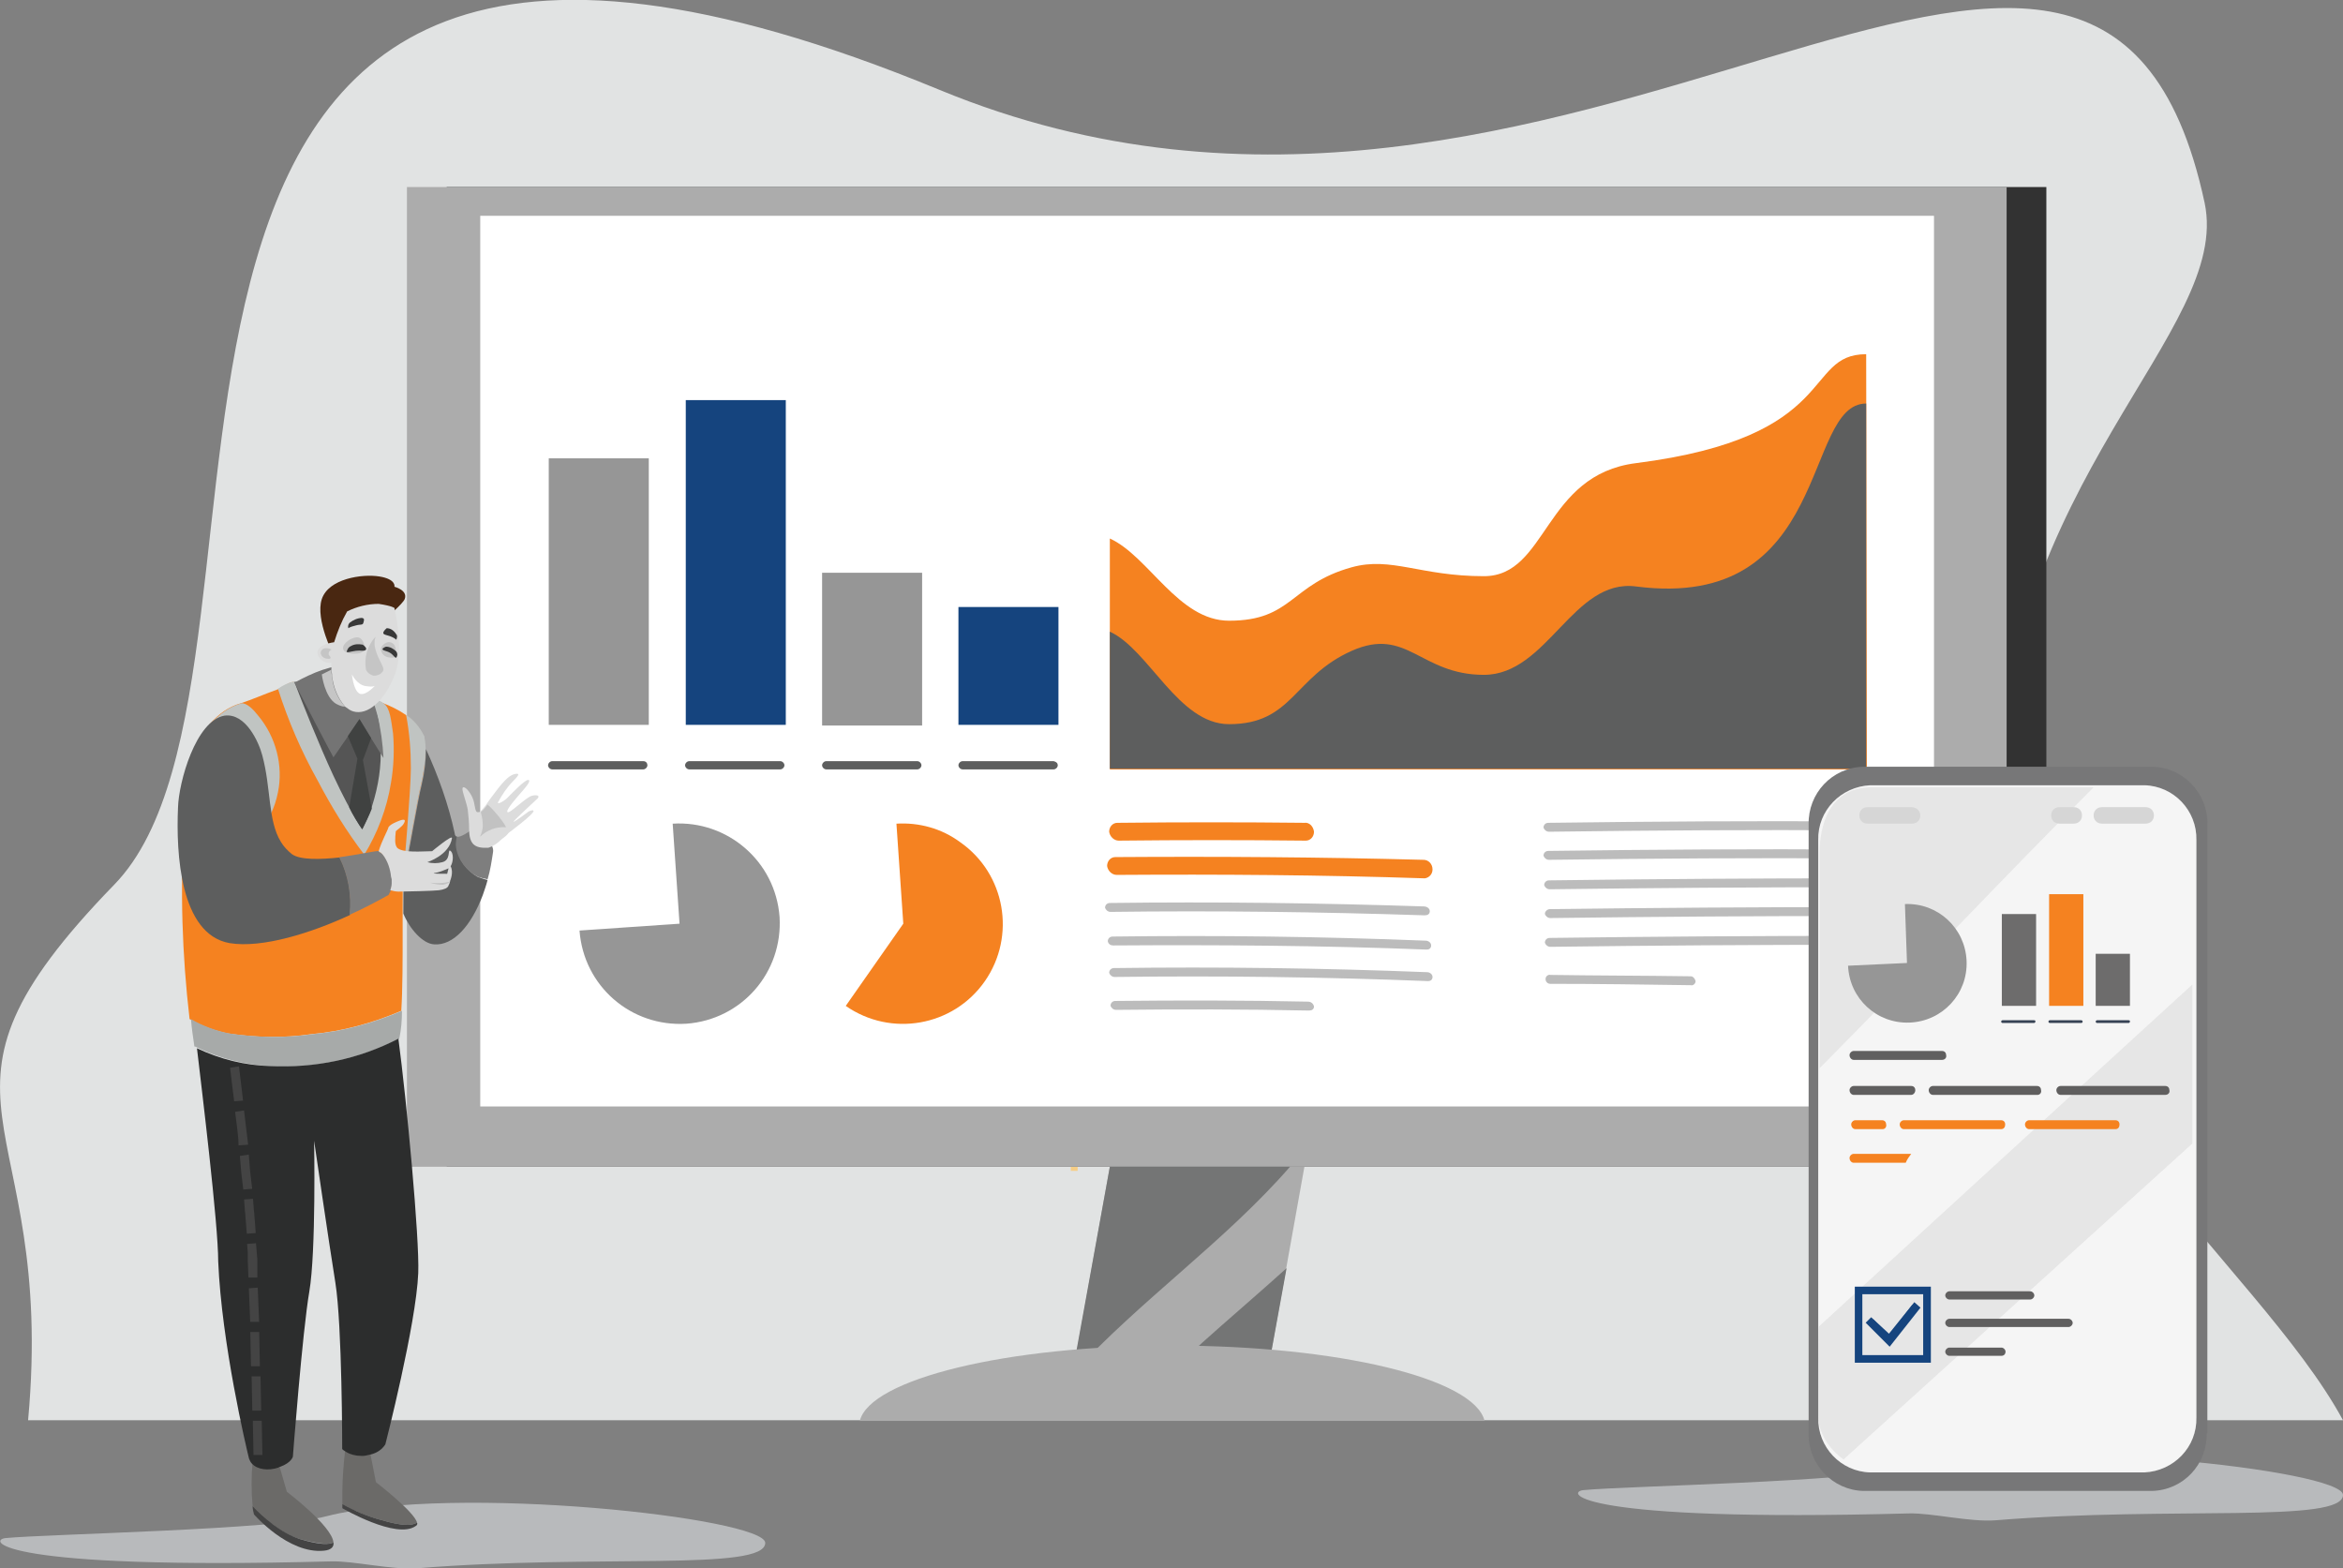 <?xml version="1.0" encoding="utf-8"?>
<!-- Generator: Adobe Illustrator 26.0.0, SVG Export Plug-In . SVG Version: 6.00 Build 0)  -->
<svg version="1.1" id="Layer_1" xmlns="http://www.w3.org/2000/svg" xmlns:xlink="http://www.w3.org/1999/xlink" x="0px" y="0px"
	 viewBox="0 0 342 228.9" style="enable-background:new 0 0 342 228.9;" xml:space="preserve">
<rect x="0" y="0" width="342" height="228.9" fill="#808080" stroke="none"/>
<style type="text/css">
	.st0{fill:#B8BABC;}
	.st1{fill:#E1E3E3;}
	.st2{opacity:0.7;fill:none;stroke:#FFC55E;stroke-miterlimit:10;enable-background:new    ;}
	.st3{fill:none;stroke:#FFFFFF;stroke-miterlimit:10;}
	.st4{fill:#323232;}
	.st5{fill:#ACACAC;}
	.st6{fill:#FFFFFF;}
	.st7{fill:#747575;}
	.st8{fill:#BCBCBC;}
	.st9{fill:#F58220;}
	.st10{fill:#969696;}
	.st11{fill:#F58221;}
	.st12{fill:#15447E;}
	.st13{fill:#5D5E5E;}
	.st14{fill:#C0C4C2;}
	.st15{fill:#A7AAA9;}
	.st16{fill:#555555;}
	.st17{fill:#747474;}
	.st18{fill:#404241;}
	.st19{fill:#7E7E7E;}
	.st20{fill:#6B6A68;}
	.st21{fill:#444444;}
	.st22{fill:#2C2D2D;}
	.st23{fill:#492711;}
	.st24{fill:#C5C5C5;}
	.st25{fill:#DCDCDC;}
	.st26{fill:#383838;}
	.st27{fill:#C2C2C2;}
	.st28{fill:none;stroke:#DDB6C0;stroke-miterlimit:10;}
	.st29{fill:#FDC8A8;}
	.st30{fill:#777778;}
	.st31{opacity:9.000000e-02;fill:#929292;enable-background:new    ;}
	.st32{opacity:0.16;fill:#929292;enable-background:new    ;}
	.st33{fill:#D6D6D6;}
	.st34{opacity:0.9;}
	.st35{fill:#B5CEE5;}
	.st36{fill:#74ECF3;}
	.st37{fill:#A5C6E5;}
	.st38{fill:#605F5F;}
	.st39{fill:#6D6C6C;}
	.st40{fill:#364254;}
</style>
<g transform="translate(-140 -187)">
	<path class="st0" d="M371.1,404.5c-2.6,0.3-1.1,4.7,47.5,3.4c3.3-0.1,9,1.3,12.7,1c25.9-2.1,50.7,0.5,50.7-3.7
		c0-3.6-45.2-8.7-64-3.9C410.3,403.3,377.3,403.9,371.1,404.5z"/>
	<g transform="translate(227.109 -429.379)">
		<g>
			<g transform="translate(-87.109 616.379)">
				<path class="st1" d="M4.1,207.3H342c-12.5-23.1-51.2-50.8-50.7-89.2c0.7-48.1,34.5-69.7,30.5-88.5
					c-15.6-72.7-92.5,21.6-184.7-16.5C0.9-43.1,47.4,97.5,16.7,129.1C-14.4,161.1,8.3,161.7,4.1,207.3z"/>
			</g>
		</g>
	</g>
	<line class="st2" x1="296.8" y1="294.6" x2="296.8" y2="357.9"/>
	<line class="st2" x1="406.1" y1="296.2" x2="406.1" y2="362.1"/>
	<line class="st3" x1="317.7" y1="354.7" x2="317.7" y2="393.2"/>
	<rect x="205.2" y="214.3" class="st4" width="233.5" height="143"/>
	<rect x="199.4" y="214.3" class="st5" width="233.5" height="143"/>
	<rect x="210.1" y="218.5" class="st6" width="212.2" height="130"/>
	<path class="st5" d="M324.7,389.1h-28.4l5.7-31.8h28.4L324.7,389.1z"/>
	<path class="st7" d="M328.3,357.3H302l-5.5,30.3C306.4,376.8,318.7,368.3,328.3,357.3z"/>
	<path class="st7" d="M309,389.1h15.7l3.1-17C321.5,377.8,314.9,383.2,309,389.1z"/>
	<path class="st5" d="M356.7,394.4c-1.5-6.2-21.4-11-45.6-11s-44.1,4.9-45.6,11H356.7z"/>
	<path class="st8" d="M412.3,311.7c0,0.4-0.3,0.7-0.7,0.6l0,0c-15.2-0.1-30.3,0-45.5,0.2c-0.4,0-0.7-0.3-0.8-0.6l0,0
		c0-0.4,0.3-0.7,0.7-0.7l0,0c15.2-0.2,30.3-0.3,45.5-0.2C411.9,311.1,412.3,311.4,412.3,311.7L412.3,311.7z"/>
	<path class="st8" d="M412.2,307.6c0,0.4-0.3,0.7-0.7,0.6l0,0c-15.2-0.1-30.3,0-45.4,0.2c-0.4,0-0.7-0.3-0.8-0.6l0,0
		c0-0.4,0.3-0.7,0.7-0.7l0,0c15.1-0.2,30.3-0.3,45.4-0.2C411.8,306.9,412.2,307.2,412.2,307.6L412.2,307.6z"/>
	<path class="st8" d="M412.4,315.9c0,0.4-0.3,0.7-0.7,0.6l0,0c-15.2,0-30.3,0.1-45.5,0.3c-0.4,0-0.7-0.3-0.8-0.6l0,0l0,0
		c0-0.4,0.3-0.7,0.7-0.7l0,0c15.2-0.2,30.3-0.3,45.5-0.3C412,315.3,412.3,315.6,412.4,315.9L412.4,315.9z"/>
	<path class="st8" d="M412.5,320.1c0,0.4-0.3,0.7-0.7,0.6l0,0c-15.2,0-30.3,0.1-45.5,0.3c-0.4,0-0.7-0.3-0.8-0.6l0,0l0,0
		c0-0.4,0.4-0.7,0.7-0.7c15.2-0.2,30.3-0.3,45.5-0.3C412.1,319.5,412.4,319.8,412.5,320.1L412.5,320.1z"/>
	<path class="st8" d="M412.5,324.3c0,0.4-0.3,0.7-0.7,0.6l0,0c-15.2,0-30.3,0.1-45.5,0.3c-0.4,0-0.7-0.3-0.8-0.6l0,0
		c0-0.4,0.3-0.7,0.7-0.7l0,0c15.2-0.2,30.3-0.3,45.5-0.3C412.2,323.7,412.5,323.9,412.5,324.3L412.5,324.3z"/>
	<path class="st8" d="M387.5,330.2c0,0.4-0.4,0.7-0.7,0.6l0,0c-6.8-0.1-13.7-0.2-20.5-0.2c-0.4,0-0.7-0.3-0.7-0.7l0,0
		c0-0.4,0.4-0.7,0.7-0.6c6.8,0.1,13.7,0.1,20.5,0.2C387.1,329.5,387.4,329.8,387.5,330.2L387.5,330.2z"/>
	<path class="st9" d="M331.8,308.4c0,0.7-0.5,1.3-1.2,1.3h-0.1c-9.1-0.1-18.1-0.1-27.2,0c-0.7,0-1.3-0.6-1.4-1.3l0,0
		c0-0.7,0.5-1.3,1.2-1.3c0,0,0,0,0.1,0c9.1-0.1,18.1-0.1,27.2,0C331.1,307,331.7,307.6,331.8,308.4L331.8,308.4z"/>
	<path class="st9" d="M349.1,313.9c0,0.7-0.5,1.2-1.1,1.3h-0.1c-15-0.5-29.9-0.6-44.9-0.5c-0.7,0-1.3-0.6-1.4-1.3l0,0
		c0-0.7,0.5-1.3,1.2-1.3c0,0,0,0,0.1,0c15-0.1,29.9,0,44.9,0.4C348.5,312.5,349.1,313.1,349.1,313.9L349.1,313.9z"/>
	<path class="st8" d="M348.9,325c0,0.4-0.3,0.6-0.6,0.6h-0.1c-15.2-0.6-30.5-0.7-45.7-0.6c-0.4,0-0.7-0.2-0.8-0.6l0,0
		c0-0.4,0.3-0.7,0.7-0.7l0,0c15.3-0.2,30.5,0,45.7,0.6C348.5,324.3,348.9,324.6,348.9,325L348.9,325z"/>
	<path class="st8" d="M348.7,320c0,0.4-0.3,0.6-0.7,0.6c0,0,0,0-0.1,0c-15.3-0.5-30.5-0.7-45.8-0.5c-0.4,0-0.7-0.3-0.8-0.6l0,0
		c0-0.4,0.3-0.7,0.7-0.7l0,0c15.3-0.2,30.5,0,45.8,0.5C348.3,319.3,348.7,319.6,348.7,320L348.7,320z"/>
	<path class="st8" d="M349.1,329.6c0,0.4-0.3,0.6-0.6,0.6h-0.1c-15.2-0.6-30.5-0.8-45.7-0.6c-0.4,0-0.7-0.3-0.8-0.6l0,0
		c0-0.4,0.3-0.7,0.7-0.7l0,0c15.3-0.2,30.5,0,45.7,0.6C348.7,328.9,349.1,329.2,349.1,329.6L349.1,329.6z"/>
	<path class="st8" d="M331.8,333.9c0,0.4-0.3,0.6-0.7,0.6c0,0,0,0-0.1,0c-9.4-0.2-18.7-0.2-28.1-0.1c-0.4,0-0.7-0.3-0.8-0.6l0,0
		c0-0.4,0.3-0.7,0.7-0.7l0,0c9.4-0.1,18.7-0.1,28.1,0.1C331.4,333.2,331.7,333.5,331.8,333.9L331.8,333.9z"/>
	<g transform="translate(224.59 307.223)">
		<g>
			<path class="st10" d="M0,15.6c0.6,8.1,7.5,14.1,15.6,13.6c8.1-0.6,14.1-7.5,13.6-15.6C28.6,5.5,21.6-0.5,13.6,0l1,14.6L0,15.6z"
				/>
		</g>
	</g>
	<g transform="translate(263.451 307.223)">
		<path class="st11" d="M0,26.6c6.6,4.6,15.7,3,20.3-3.6s3-15.7-3.6-20.3c-2.7-2-6-2.9-9.3-2.7l1,14.6L0,26.6z"/>
	</g>
	<rect x="220.1" y="253.9" class="st10" width="14.6" height="38.9"/>
	<rect x="240.1" y="245.4" class="st12" width="14.6" height="47.4"/>
	<rect x="260" y="270.6" class="st10" width="14.6" height="22.3"/>
	<rect x="279.9" y="275.6" class="st12" width="14.6" height="17.2"/>
	<path class="st13" d="M234.5,298.7c0,0.3-0.3,0.6-0.6,0.6h-13.3c-0.3,0-0.6-0.3-0.6-0.6l0,0c0-0.3,0.3-0.6,0.6-0.6l0,0h13.3
		C234.3,298.1,234.5,298.4,234.5,298.7L234.5,298.7z"/>
	<path class="st13" d="M254.5,298.7c0,0.3-0.3,0.6-0.6,0.6h-13.3c-0.3,0-0.6-0.3-0.6-0.6l0,0l0,0c0-0.3,0.3-0.6,0.6-0.6h13.3
		C254.2,298.1,254.5,298.4,254.5,298.7L254.5,298.7L254.5,298.7z"/>
	<path class="st13" d="M274.5,298.7c0,0.3-0.3,0.6-0.6,0.6h-13.3c-0.3,0-0.6-0.3-0.6-0.6l0,0c0-0.3,0.3-0.6,0.6-0.6h13.3
		C274.2,298.1,274.5,298.4,274.5,298.7L274.5,298.7z"/>
	<path class="st13" d="M294.4,298.7c0,0.3-0.3,0.6-0.6,0.6h-13.3c-0.3,0-0.6-0.3-0.6-0.6l0,0c0-0.3,0.3-0.6,0.6-0.6h13.3
		C294.2,298.2,294.4,298.4,294.4,298.7L294.4,298.7z"/>
	<path class="st9" d="M412.4,238.7c-9.3,0-3.7,12.1-33.6,15.9c-13.5,1.7-12.9,16.5-22.2,16.5s-13.5-2.9-19.3-1.3
		c-9,2.5-8.6,7.8-17.9,7.8c-7.4,0-11.7-9.4-17.4-12v33.7h110.5L412.4,238.7z"/>
	<path class="st13" d="M412.4,299.2c0-14.9,0-53.3,0-53.3c-9.3,0-5,30.4-33.6,26.7c-9.2-1.2-12.9,12.9-22.2,12.9s-11.2-7.1-19.3-3.5
		c-8.5,3.8-8.6,10.7-17.9,10.7c-7.4,0-11.7-10.9-17.4-13.5v20H412.4z"/>
	<path class="st0" d="M140.8,411.5c-2.6,0.3-1.1,4.7,47.5,3.4c3.3-0.1,9,1.3,12.7,1c25.9-2.1,50.7,0.5,50.7-3.7
		c0-3.6-45.2-8.7-64-3.9C180.1,410.3,147,410.9,140.8,411.5z"/>
	<g transform="translate(1887.573 393.941)">
		<path class="st9" d="M-1686.1-92.5c-0.6,2.4-2,10.7-2.6,13.5c-0.1,0.3-0.1,2.5-0.1,5.4l0,0c0,0.9,0,1.8,0,2.8
			c0,3.8,0,8.3-0.2,11.4c-4.2,1.8-8.6,3-13.1,3.4c-4.1,0.6-8.2,0.5-12.2-0.1c-2-0.4-3.9-1.1-5.6-2.1c-1.1-9.4-1.4-18.9-0.8-28.4
			c0.3-7.5,1.9-12.2,3.8-14.7c1.2-1.4,2.7-2.5,4.5-3c1.8-0.6,3.1-1.2,5.3-2c0.8-0.3,1.7-1.1,2.4-1.1c1.3,0.1,2.6,0.2,3.8,0.4
			c2.2,0.9,8.6,1.7,12.4,4.3c1.1,0.7,2,1.8,2.6,3c0.1,0.1,0.1,0.3,0.1,0.4c0.1,0.5,0.2,1.1,0.2,1.6
			C-1685.5-95.9-1685.7-94.2-1686.1-92.5z"/>
		<path class="st14" d="M-1686.1-92.5c-0.6,2.4-2,10.7-2.6,13.5c0,0,1.1-12.7,1.1-15.8c0-2.6-0.2-5.2-0.7-7.8c1.1,0.7,2,1.8,2.6,3
			c0.1,0.1,0.1,0.3,0.1,0.4C-1685.1-97-1686-92.9-1686.1-92.5z"/>
		<path class="st15" d="M-1688.9-59.4c0,1.4-0.1,2.7-0.4,4.1l0,0c-5.8,2.9-12.2,4.3-18.7,4c-3.7-0.2-7.4-1.1-10.7-2.7
			c-0.3-0.2-0.5-0.2-0.5-0.2c-0.2-1.4-0.4-2.7-0.5-4c1.7,1,3.6,1.7,5.6,2.1c4,0.6,8.2,0.7,12.2,0.1
			C-1697.5-56.4-1693.1-57.6-1688.9-59.4z"/>
		<path class="st14" d="M-1715.1-83.4c-1.9-0.1-3.9-1.4-5.5-3.2c0.3-7.5,1.9-12.2,3.8-14.7c1.2-1.4,2.7-2.5,4.5-3
			c0.8,0,1.7,0.9,2.4,1.8c2.6,3.1,3.7,7.3,2.9,11.2C-1707.9-86.7-1711-83.1-1715.1-83.4z"/>
		<path class="st14" d="M-1694.4-82.2c-2.6-3.4-4.8-7-6.8-10.8c-2.4-4.3-4.3-8.7-5.8-13.4c0.7-0.5,1.5-0.9,2.4-1.1
			c1.3,0.1,2.6,0.2,3.8,0.4c2.6,0.4,7.6,1.6,9.2,2.8c1,0.7,1.1,2.5,1.4,4.4c0.2,2.4,0.1,4.9-0.3,7.2
			C-1691.1-88.9-1692.5-85.3-1694.4-82.2z"/>
		<path class="st16" d="M-1694.7-85.9c-0.4-0.5-0.7-1.1-1-1.6c-0.7-1.2-1.8-3.2-3.2-6.2c-2.1-4.5-4.6-10.8-5.7-13.7
			c1.3,0.1,2.6,0.2,3.8,0.4c2.9,1.2,5.2,0.4,7.5,2.7c0.4,1,1.3,1.7,1.3,7.3c0,3-0.6,5.9-1.6,8.7
			C-1694.2-86.8-1694.7-85.9-1694.7-85.9z"/>
		<path class="st17" d="M-1691.6-96.3c-0.1-2.1-0.4-4.3-0.9-6.3c-2.5-9.4-6.8-6.8-7.9-6.6c-1.5,0.5-2.9,1.2-4.2,1.9
			c0,0,1.5,2.9,3,5.8s2.7,5.1,2.7,5.1l3.8-5.5L-1691.6-96.3z"/>
		<path class="st18" d="M-1694.7-85.9c-0.7-1-1.4-2.1-1.9-3.2l1.2-7.1l-1.4-3.3l1.7-2.5l1.7,2.8l-1.2,3.2l1.3,7.1
			C-1693.7-87.9-1694.2-86.9-1694.7-85.9z"/>
		<g transform="translate(-1721.688 -102.487)">
			<g>
				<path class="st13" d="M0.1,13.4c-0.3,6.7,0.3,18.5,7.5,19.8c4.8,0.8,12-1.5,17.6-4.1c0.3-2.9-0.2-5.8-1.5-8.4
					c-2.8,0.3-5.8,0.4-7-0.5c-0.6-0.5-1.2-1.1-1.6-1.8c-1.9-3.1-1.4-7.8-2.7-12.6C11.9,3.9,10-0.4,6.9,0C2.7,0.7,0.2,9.7,0.1,13.4z"
					/>
			</g>
		</g>
		<g transform="translate(-1698.054 -82.713)">
			<path class="st19" d="M7.7,4.8c0,0.3-0.1,0.7-0.2,1C7.4,6,7.3,6.2,7.2,6.4c-1.8,1-3.7,2-5.7,2.9C1.8,6.4,1.3,3.5,0,0.9
				c2.9-0.4,5.5-1,5.8-0.9l0.1,0.1C6,0.2,6.1,0.3,6.2,0.3c0.1,0.1,0.2,0.2,0.3,0.3c0.7,0.9,1.1,2.1,1.2,3.2c0,0.1,0.1,0.3,0.1,0.4
				C7.8,4.4,7.8,4.6,7.7,4.8z"/>
		</g>
		<path class="st13" d="M-1680.9-83.2c-0.1-0.6,0-1.1,0.1-1.6c-0.2,0-0.4-0.2-0.4-0.5c-0.9-4.2-2.4-8.4-4.2-12.3
			c0,1.7-0.2,3.4-0.6,5.1c-0.6,2.4-2,10.7-2.6,13.5c-0.1,0.3-0.1,2.5-0.1,5.4l0,0c0.9,2.2,2.8,4.4,4.5,4.5c2.8,0.2,5.4-2.7,7.1-7.2
			c0.2-0.6,0.5-1.4,0.7-2.2c-0.5-0.1-0.9-0.3-1.4-0.4C-1679.4-79.8-1680.6-81.4-1680.9-83.2z"/>
		<path class="st19" d="M-1678.3-86.2c0,0-1.7,1.5-2.6,1.4c-0.1,0.5-0.2,1.1-0.1,1.6c0.3,1.8,1.5,3.4,3.2,4.2
			c0.4,0.2,0.9,0.3,1.4,0.4c0.4-1.3,0.6-2.7,0.8-4C-1675.4-83.8-1677.4-85.6-1678.3-86.2z"/>
		<path class="st20" d="M-1698.9,18.2c-0.6,0.3-1.9,0.3-4.9-0.5c-2.8-0.8-5.5-3.3-6.9-4.8c-0.2-2.2-0.2-4.3,0-6.5
			c0.7,0.9,2.4,1.1,3.9,0.6l1.1,3.8C-1705.7,10.8-1699.1,15.8-1698.9,18.2z"/>
		<path class="st21" d="M-1700.3,19.4c-5.2,0.5-10.2-5.3-10.2-5.3c-0.1-0.4-0.2-0.8-0.2-1.2c1.4,1.5,4.1,3.9,6.9,4.8
			c3,0.9,4.3,0.8,4.9,0.5C-1698.8,18.8-1699.2,19.3-1700.3,19.4z"/>
		<path class="st20" d="M-1686.7,15.3c-0.8,0.5-2.2,0.5-5.3-0.4c-2-0.5-3.8-1.3-5.6-2.3v-1.9c0-1.6,0.2-4.2,0.4-5.9
			c0.7,0.5,1.6,0.8,2.5,0.7c0.4,0,0.8-0.1,1.2-0.2l0.8,4.1C-1692.7,9.4-1687.1,13.7-1686.7,15.3z"/>
		<path class="st21" d="M-1686.9,15.8c-2.8,2-10.7-2.6-10.7-2.6v-0.6c1.8,1,3.7,1.8,5.6,2.3c3.1,0.9,4.5,0.9,5.3,0.4
			C-1686.6,15.5-1686.7,15.7-1686.9,15.8z"/>
		<g transform="translate(-1718.822 -55.332)">
			<path class="st22" d="M32.3,34.2c-0.3,7.5-4.8,25-4.8,25c-0.5,0.8-1.3,1.3-2.2,1.5c-0.4,0.1-0.8,0.2-1.2,0.2
				c-0.9,0-1.8-0.2-2.5-0.7c-0.2-0.1-0.3-0.2-0.4-0.3c0,0,0-18.1-1-24.3s-3.1-20.7-3.1-20.7s0.3,16.2-0.7,22S14,61,14,61
				s-0.2,0.9-1.9,1.5c-0.1,0-0.1,0-0.2,0.1C10.4,63.1,8.8,62.9,8,62c-0.2-0.2-0.3-0.5-0.4-0.7c-0.4-1.6-4-16.8-4.5-28.8
				C3.1,27,0.7,7.4,0,1.4C3.4,3,7,3.9,10.7,4c6.5,0.3,12.9-1,18.7-4l0,0C30.6,9,32.5,29.2,32.3,34.2z"/>
			<g transform="translate(4.831 4.04)">
				<path class="st21" d="M0.6,5.1L0.3,2.7L0,0.2L1.3,0l0.3,2.5L1.9,5L0.6,5.1z"/>
				<g transform="translate(0.739 6.432)">
					<path class="st21" d="M0.5,5.1c0-0.8-0.1-1.6-0.2-2.5L0,0.2L1.3,0l0.3,2.5C1.7,3.3,1.8,4.1,1.9,5L0.5,5.1z"/>
				</g>
				<g transform="translate(1.431 12.872)">
					<path class="st21" d="M0.5,5.1L0.2,2.6L0,0.2L1.3,0l0.2,2.5L1.8,5L0.5,5.1z"/>
				</g>
				<g transform="translate(2.043 19.327)">
					<path class="st21" d="M0.4,5.1L0.3,3.8L0.2,2.6c0-0.4-0.1-0.8-0.1-1.2L0,0.1L1.3,0l0.1,1.2c0,0.4,0.1,0.8,0.1,1.2l0.1,1.2
						L1.7,5L0.4,5.1z"/>
				</g>
				<g transform="translate(2.484 25.815)">
					<path class="st21" d="M0.2,5L0.1,2.6V1.3L0,0.1L1.3,0l0.1,1.2l0.1,1.2V5H0.2z"/>
				</g>
				<g transform="translate(2.74 32.294)">
					<path class="st21" d="M0.2,5L0,0.1L1.3,0l0.2,5H0.2z"/>
				</g>
				<g transform="translate(2.953 38.769)">
					<path class="st21" d="M0.1,5L0,0h1.3l0.1,5H0.1z"/>
				</g>
				<g transform="translate(3.145 45.243)">
					<path class="st21" d="M0.1,5L0,0h1.3l0.1,5H0.1z"/>
				</g>
				<g transform="translate(3.322 51.718)">
					<path class="st21" d="M0.1,5L0,0h1.3l0.1,5H0.1z"/>
				</g>
			</g>
		</g>
		<path class="st23" d="M-1698.8-111.1c0,0-2.8-5.4-1.8-8.4s5.9-3.7,8.4-3.3s2.2,1.5,2.2,1.5s2,0.5,1.5,1.8
			S-1697.7-111.3-1698.8-111.1z"/>
		<path class="st24" d="M-1697.2-103.8c-0.5,0-0.9-0.2-1.3-0.4c-1.7-1-2.1-4.3-2.1-4.3l1.4-0.7c0,0.3,0,0.6,0.1,0.9
			C-1699-106.6-1698.3-105-1697.2-103.8z"/>
		<path class="st25" d="M-1690-108.3c-1.5,3.7-3.9,5.8-6,5.2c-0.4-0.1-0.8-0.4-1.2-0.7c-1.1-1.3-1.7-2.8-1.9-4.5
			c0-0.4-0.1-0.7-0.1-0.9c0-0.3,0-0.7,0-1c-0.9,0.1-1.7-0.4-2-1.2c-0.4-1.5,2.4-1.8,2.4-1.8c0.5-1.6,1.1-3.1,1.9-4.5
			c1.4-0.7,3-1.1,4.6-1.1c2,0.3,2.3,0.6,2.3,0.6S-1688.5-112-1690-108.3z"/>
		<path class="st6" d="M-1696.2-108.5c0,0,0.7,1.5,2,1.7s1.4-0.1,1.4-0.1s-1.4,1.6-2.3,1.2C-1696-106.2-1696.2-108.5-1696.2-108.5z"
			/>
		<g transform="translate(-1700.756 -114.014)">
			<path class="st24" d="M8,0C7.8,0.6,7.8,1.3,8,1.9C8.4,3.4,9.4,4.6,9.1,5C8.8,5.5,8.3,5.7,7.7,5.7C7.3,5.6,6.8,5.3,6.6,4.8
				C6.3,3.1,6.8,1.3,8,0z"/>
			<path class="st24" d="M1.6,1.9c0,0-0.9-0.5-1.4,0s0,1.2,0.6,1.3s0.8,0,0.5-0.4c-0.2-0.1-0.2-0.5,0-0.7C1.4,2,1.5,1.9,1.6,1.9z"/>
			<path class="st24" d="M6.4,1.4c0,0-0.2-1.4-1.2-1.3S3,1.2,3.3,1.9S5.4,2.6,6,2.3C6.3,2.1,6.5,1.8,6.4,1.4z"/>
			<path class="st24" d="M10,0.8C9.6,0.7,8.6,1.4,8.8,2c0.1,0.5,0.5,0.9,1,1S11,3.2,11,2.6S11,0.9,10,0.8z"/>
		</g>
		<g transform="translate(-1696.928 -116.75)">
			<path class="st26" d="M0.2,1.5c0.3-0.2,0.7-0.3,1.1-0.4c0.7-0.2,1,0,1.1-0.4S2.6,0.1,2.2,0C1.6,0,0.9,0.3,0.4,0.7
				C0.2,0.9,0.1,1.2,0.2,1.5z"/>
			<path class="st26" d="M5.8,1.5c0,0-0.5,0.4-0.5,0.7S6,2.5,6.6,2.8s0.6,0.4,0.6,0.4c0.1-0.3,0.2-0.6,0-0.8
				C6.9,1.9,6.4,1.5,5.8,1.5z"/>
			<path class="st26" d="M0,4.8c0.1-0.3,0.3-0.6,0.6-0.7c0.5-0.3,1.1-0.3,1.7-0.2C2.6,4.1,3,4.5,2.7,4.7s-0.6,0-1.4,0.1
				C0.5,4.9-0.2,5.2,0,4.8z"/>
			<path class="st26" d="M5.7,4.2c0,0-0.6,0.2-0.5,0.4s0.6,0.2,1.1,0.5S7,5.9,7.2,5.8c0.2-0.3,0.2-0.6,0-0.9
				C6.8,4.5,6.3,4.2,5.7,4.2z"/>
		</g>
		<path class="st25" d="M-1681.8-80.5c0.4-0.6,0.5-2-0.1-2.3c-0.3-0.1,0.1,1.4-1.1,1.7c-0.7,0.2-1.5,0.2-2.2,0c0,0,3.2-1,3.6-3.5
			c0.1-0.6-2.9,1.9-2.9,1.9c-1.3,0-4.3,0.3-5.1-0.5c-0.4-0.5-0.3-1.4-0.2-2.4c0-0.1,1-0.7,1.2-1.2c0.5-0.9-0.8-0.3-0.8-0.3
			s-1.4,0.5-1.5,1c-0.1,0.4-1,2-1.4,3.4c0.1,0.1,0.2,0.2,0.3,0.2c0.1,0.1,0.2,0.2,0.3,0.3c0.7,0.9,1.1,2.1,1.2,3.2
			c0,0.1,0.1,0.3,0.1,0.4c0,0.2,0,0.4,0,0.6c0,0.3-0.1,0.7-0.2,1c0.4,0.1,0.8,0.2,1.2,0.2c0.7,0,5.2-0.1,5.9-0.2s1.3-0.3,1.4-0.7
			c0.1-0.2,0.2-0.4,0.2-0.6C-1681.9-78.3-1681.3-79.6-1681.8-80.5C-1681.7-80.4-1681.7-80.4-1681.8-80.5z M-1682.3-79.4
			c-0.7,0-2.3,0-1.9-0.1c0.7-0.1,1.4-0.4,2.1-0.7C-1682.2-79.9-1682.2-79.7-1682.3-79.4L-1682.3-79.4z"/>
		<path class="st27" d="M-1684.8-78.1c0.6,0.2,1.2,0.3,1.9,0.3c0.4-0.1,0.8-0.2,1.1-0.5C-1682.8-78-1683.8-78-1684.8-78.1z"/>
		<path class="st25" d="M-1669.1-90.4c-0.3,0.3-3.8,3.5-3.5,3.4c0.2,0,2.2-1.5,2.2-1.5s0.6-0.3,0.7-0.1c0.2,0.4-3.6,3.2-3.6,3.2
			c-0.3,0.4-0.7,0.7-1.1,1c-0.5,0.5-1.2,1-1.9,1.2c-2,0.1-2.8-0.5-2.8-2.8c0-0.9-0.1-1.9-0.2-2.8c-0.3-1.5-1-3-0.7-3.2
			s1,0.6,1.4,1.5s0.3,2,0.7,2.1c0.1,0,0.2,0,0.3,0c0.4-0.3,0.7-0.7,1-1.1c0.2-0.3,0.4-0.6,0.7-1c1.5-2,2.6-3.5,3.8-3.5
			c0.4,0,0.1,0.4-0.6,1.1c-0.9,0.9-1.6,2-2.2,3.1c0,0.3,0.9-0.2,1.4-0.7s2.5-2.6,3-2.6s-0.1,0.8-0.8,1.6s-2.5,2.8-2.2,3.1
			s2.7-2.2,3.6-2.4S-1668.8-90.7-1669.1-90.4z"/>
		<path class="st27" d="M-1673.7-86.2c-1.4-0.1-2.8,0.4-3.8,1.4c0.2-0.5,0.4-1.1,0.4-1.6c0-0.7-0.1-1.3-0.3-2c0.4-0.3,0.7-0.7,1-1.1
			c0.6,0.5,1.1,1.1,1.6,1.7C-1674.4-87.3-1674-86.8-1673.7-86.2z"/>
	</g>
	<g transform="translate(376.955 2.916)">
		<g transform="translate(27.046 296)">
			<line class="st2" x1="26.4" y1="56.9" x2="26.4" y2="91.6"/>
			<line class="st28" x1="44.9" y1="87.3" x2="44.9" y2="99.3"/>
			<path class="st29" d="M4,3.2c1.3-0.3,2.6,0.2,3.3,1.3C7.7,5.3,4.6,5.4,3.4,6C2.6,6.5,1.6,6.2,1.2,5.4c0-0.1-0.1-0.2-0.1-0.3
				C0.7,4.4,2.1,3.9,4,3.2z"/>
			<path class="st30" d="M58.1,97.3c0.1,4.5-3.4,8.3-8,8.4H8c-4.5-0.1-8.1-3.9-8-8.4V8.4C-0.1,3.9,3.4,0.1,8,0h42.2
				c4.5,0.1,8.1,3.9,8,8.4v88.9H58.1z"/>
			<path class="st6" d="M56.6,95c0.1,4.3-3.3,7.8-7.6,8H9c-4.3-0.1-7.7-3.7-7.6-8V10.7C1.3,6.4,4.7,2.9,9,2.7h40
				c4.3,0.1,7.7,3.7,7.6,8V95z"/>
			<path class="st31" d="M56.6,95c0.1,4.3-3.3,7.8-7.6,8H9c-4.3-0.1-7.7-3.7-7.6-8V10.7C1.3,6.4,4.7,2.9,9,2.7h40
				c4.3,0.1,7.7,3.7,7.6,8V95z"/>
			<path class="st32" d="M41.6,3c0,0-24.5,0-32.4,0c-7.3,0-7.6,7.7-7.6,9.6V44C15.4,30.1,27.7,16.9,41.6,3z"/>
			<path class="st33" d="M39.9,7.1c0,0.7-0.5,1.2-1.2,1.2h-2.1c-0.7,0-1.2-0.5-1.2-1.2l0,0c0-0.7,0.5-1.2,1.2-1.2l0,0h2.1
				C39.4,5.9,39.9,6.4,39.9,7.1L39.9,7.1z"/>
			<path class="st33" d="M16.3,7.1c0,0.7-0.5,1.2-1.2,1.2H8.6c-0.7,0-1.2-0.5-1.2-1.2l0,0c0-0.7,0.5-1.2,1.2-1.2l0,0H15
				C15.7,5.9,16.3,6.4,16.3,7.1L16.3,7.1z"/>
			<path class="st33" d="M50.4,7.1c0,0.7-0.5,1.2-1.2,1.2h-6.4c-0.7,0-1.2-0.5-1.2-1.2l0,0c0-0.7,0.5-1.2,1.2-1.2h6.4
				C49.9,5.9,50.4,6.4,50.4,7.1L50.4,7.1z"/>
			<path class="st32" d="M56,55V31.8C55.3,32.4,1.5,81.7,1.5,81.7c-0.1,0.1-0.1,8.8-0.1,12.9s3.7,6.5,3.7,6.5L56,55z"/>
			<g transform="translate(34.714 72.728)" class="st34">
				<path class="st35" d="M0,0L0,0L0,0L0,0L0,0z"/>
			</g>
			<g transform="translate(35.877 73.42)">
				<path class="st36" d="M0,0L0,0L0,0L0,0L0,0z"/>
				<path class="st37" d="M0,0L0,0L0,0L0,0L0,0z"/>
			</g>
			<g transform="translate(38.718 66.592)" class="st34">
				<path class="st35" d="M0,0L0,0L0,0L0,0L0,0z"/>
			</g>
			<g transform="translate(39.616 67.125)">
				<path class="st36" d="M0,0L0,0L0,0L0,0L0,0z"/>
				<path class="st37" d="M0,0L0,0L0,0L0,0L0,0z"/>
			</g>
			<g transform="translate(33.706 74.184)" class="st34">
				<path class="st35" d="M0,0L0,0L0,0L0,0L0,0z"/>
			</g>
			<g transform="translate(34.917 74.905)">
				<path class="st36" d="M0,0L0,0L0,0L0,0L0,0z"/>
				<path class="st37" d="M0,0L0,0L0,0L0,0L0,0z"/>
			</g>
			<g transform="translate(5.971 41.484)">
				<path class="st38" d="M13.5,1.3H0.6C0.3,1.3,0,1,0,0.6l0,0C0,0.3,0.3,0,0.6,0l0,0h12.9c0.4,0,0.6,0.3,0.6,0.6l0,0
					C14.2,1,13.9,1.3,13.5,1.3z"/>
			</g>
			<g transform="translate(5.971 46.593)">
				<path class="st38" d="M9,1.3H0.6C0.3,1.3,0,1,0,0.6l0,0C0,0.3,0.3,0,0.6,0l0,0H9c0.4,0,0.6,0.3,0.6,0.6C9.6,1,9.3,1.3,9,1.3z"/>
			</g>
			<g transform="translate(17.527 46.593)">
				<path class="st38" d="M15.9,1.3H0.6C0.3,1.3,0,1,0,0.6l0,0C0,0.3,0.3,0,0.6,0l0,0h15.2c0.4,0,0.6,0.3,0.6,0.6l0,0
					C16.5,1,16.2,1.3,15.9,1.3L15.9,1.3z"/>
			</g>
			<g transform="translate(36.158 46.593)">
				<path class="st38" d="M15.9,1.3H0.6C0.3,1.3,0,1,0,0.6l0,0C0,0.3,0.3,0,0.6,0l0,0h15.3c0.4,0,0.6,0.3,0.6,0.6
					C16.6,1,16.3,1.3,15.9,1.3z"/>
			</g>
			<g transform="translate(13.292 51.595)">
				<path class="st9" d="M14.8,1.3H0.6C0.3,1.3,0,1,0,0.6l0,0C0,0.3,0.3,0,0.6,0l0,0h14.2c0.4,0,0.6,0.3,0.6,0.6l0,0
					C15.4,1,15.2,1.3,14.8,1.3L14.8,1.3z"/>
			</g>
			<g transform="translate(6.214 51.595)">
				<path class="st9" d="M4.6,1.3h-4C0.3,1.3,0,1,0,0.6l0,0C0,0.3,0.3,0,0.6,0l0,0h3.9c0.4,0,0.6,0.3,0.6,0.6l0,0
					C5.2,1,4.9,1.3,4.6,1.3L4.6,1.3z"/>
			</g>
			<g transform="translate(31.579 51.595)">
				<path class="st9" d="M13.2,1.3H0.6C0.3,1.3,0,1,0,0.6l0,0C0,0.3,0.3,0,0.6,0l0,0h12.6c0.4,0,0.6,0.3,0.6,0.6l0,0
					C13.8,1,13.6,1.3,13.2,1.3L13.2,1.3z"/>
			</g>
			<g transform="translate(5.971 56.502)">
				<path class="st9" d="M9,0H0.6C0.3,0,0,0.3,0,0.6l0,0C0,1,0.3,1.3,0.6,1.3h7.6C8.4,0.8,8.7,0.4,9,0z"/>
			</g>
			<g transform="translate(19.942 76.562)">
				<path class="st38" d="M12.4,1.2H0.6C0.3,1.2,0,0.9,0,0.6S0.3,0,0.6,0h11.8C12.7,0,13,0.3,13,0.6S12.7,1.2,12.4,1.2z"/>
			</g>
			<g transform="translate(19.942 80.575)">
				<path class="st38" d="M18,1.2H0.6C0.3,1.2,0,0.9,0,0.6S0.3,0,0.6,0H18c0.3,0,0.6,0.3,0.6,0.6S18.3,1.2,18,1.2z"/>
			</g>
			<g transform="translate(19.942 84.78)">
				<path class="st38" d="M8.2,1.2H0.6C0.3,1.2,0,0.9,0,0.6S0.3,0,0.6,0h7.6c0.3,0,0.6,0.3,0.6,0.6S8.6,1.2,8.2,1.2z"/>
			</g>
			<g transform="translate(6.74 75.886)">
				<path class="st12" d="M0,11.1V0h11.1v11.1H0z M10,10V1H1v9H10z"/>
				<path class="st12" d="M10.7,10.7H0.4V0.4h10.2v10.3H10.7z M1.1,10H10V1.1H1.1V10z"/>
			</g>
			<g transform="translate(8.326 78.15)">
				<path class="st12" d="M0,3l0.8-0.8l2.6,2.4L7.1,0L8,0.8L3.5,6.5L0,3z"/>
				<path class="st12" d="M3.5,5.9L0.6,3l0.5-0.5l2.3,2.3l3.4-4.4l0.5,0.4L3.5,5.9z"/>
			</g>
			<g transform="translate(5.755 20.041)">
				<path class="st10" d="M0,9c0.2,4.8,4.2,8.5,9,8.3l0,0c4.8-0.2,8.5-4.2,8.3-9l0,0c-0.2-4.8-4.2-8.5-9-8.3l0,0l0.3,8.6L0,9z"/>
			</g>
			<rect x="28.2" y="21.5" class="st39" width="5" height="13.4"/>
			<rect x="35.1" y="18.6" class="st9" width="5" height="16.3"/>
			<rect x="41.9" y="27.3" class="st39" width="5" height="7.6"/>
			<path class="st40" d="M33.1,37.2c0,0.1-0.1,0.2-0.2,0.2h-4.6c-0.1,0-0.2-0.1-0.2-0.2l0,0c0-0.1,0.1-0.2,0.2-0.2h4.6
				C33.1,37,33.1,37.1,33.1,37.2L33.1,37.2z"/>
			<path class="st40" d="M40,37.2c0,0.1-0.1,0.2-0.2,0.2h-4.6c-0.1,0-0.2-0.1-0.2-0.2l0,0c0-0.1,0.1-0.2,0.2-0.2h4.6
				C39.9,37,40,37.1,40,37.2L40,37.2z"/>
			<path class="st40" d="M46.9,37.2c0,0.1-0.1,0.2-0.2,0.2h-4.6c-0.1,0-0.2-0.1-0.2-0.2l0,0c0-0.1,0.1-0.2,0.2-0.2h4.6
				C46.9,37,46.9,37.1,46.9,37.2L46.9,37.2z"/>
		</g>
	</g>
</g>
</svg>
